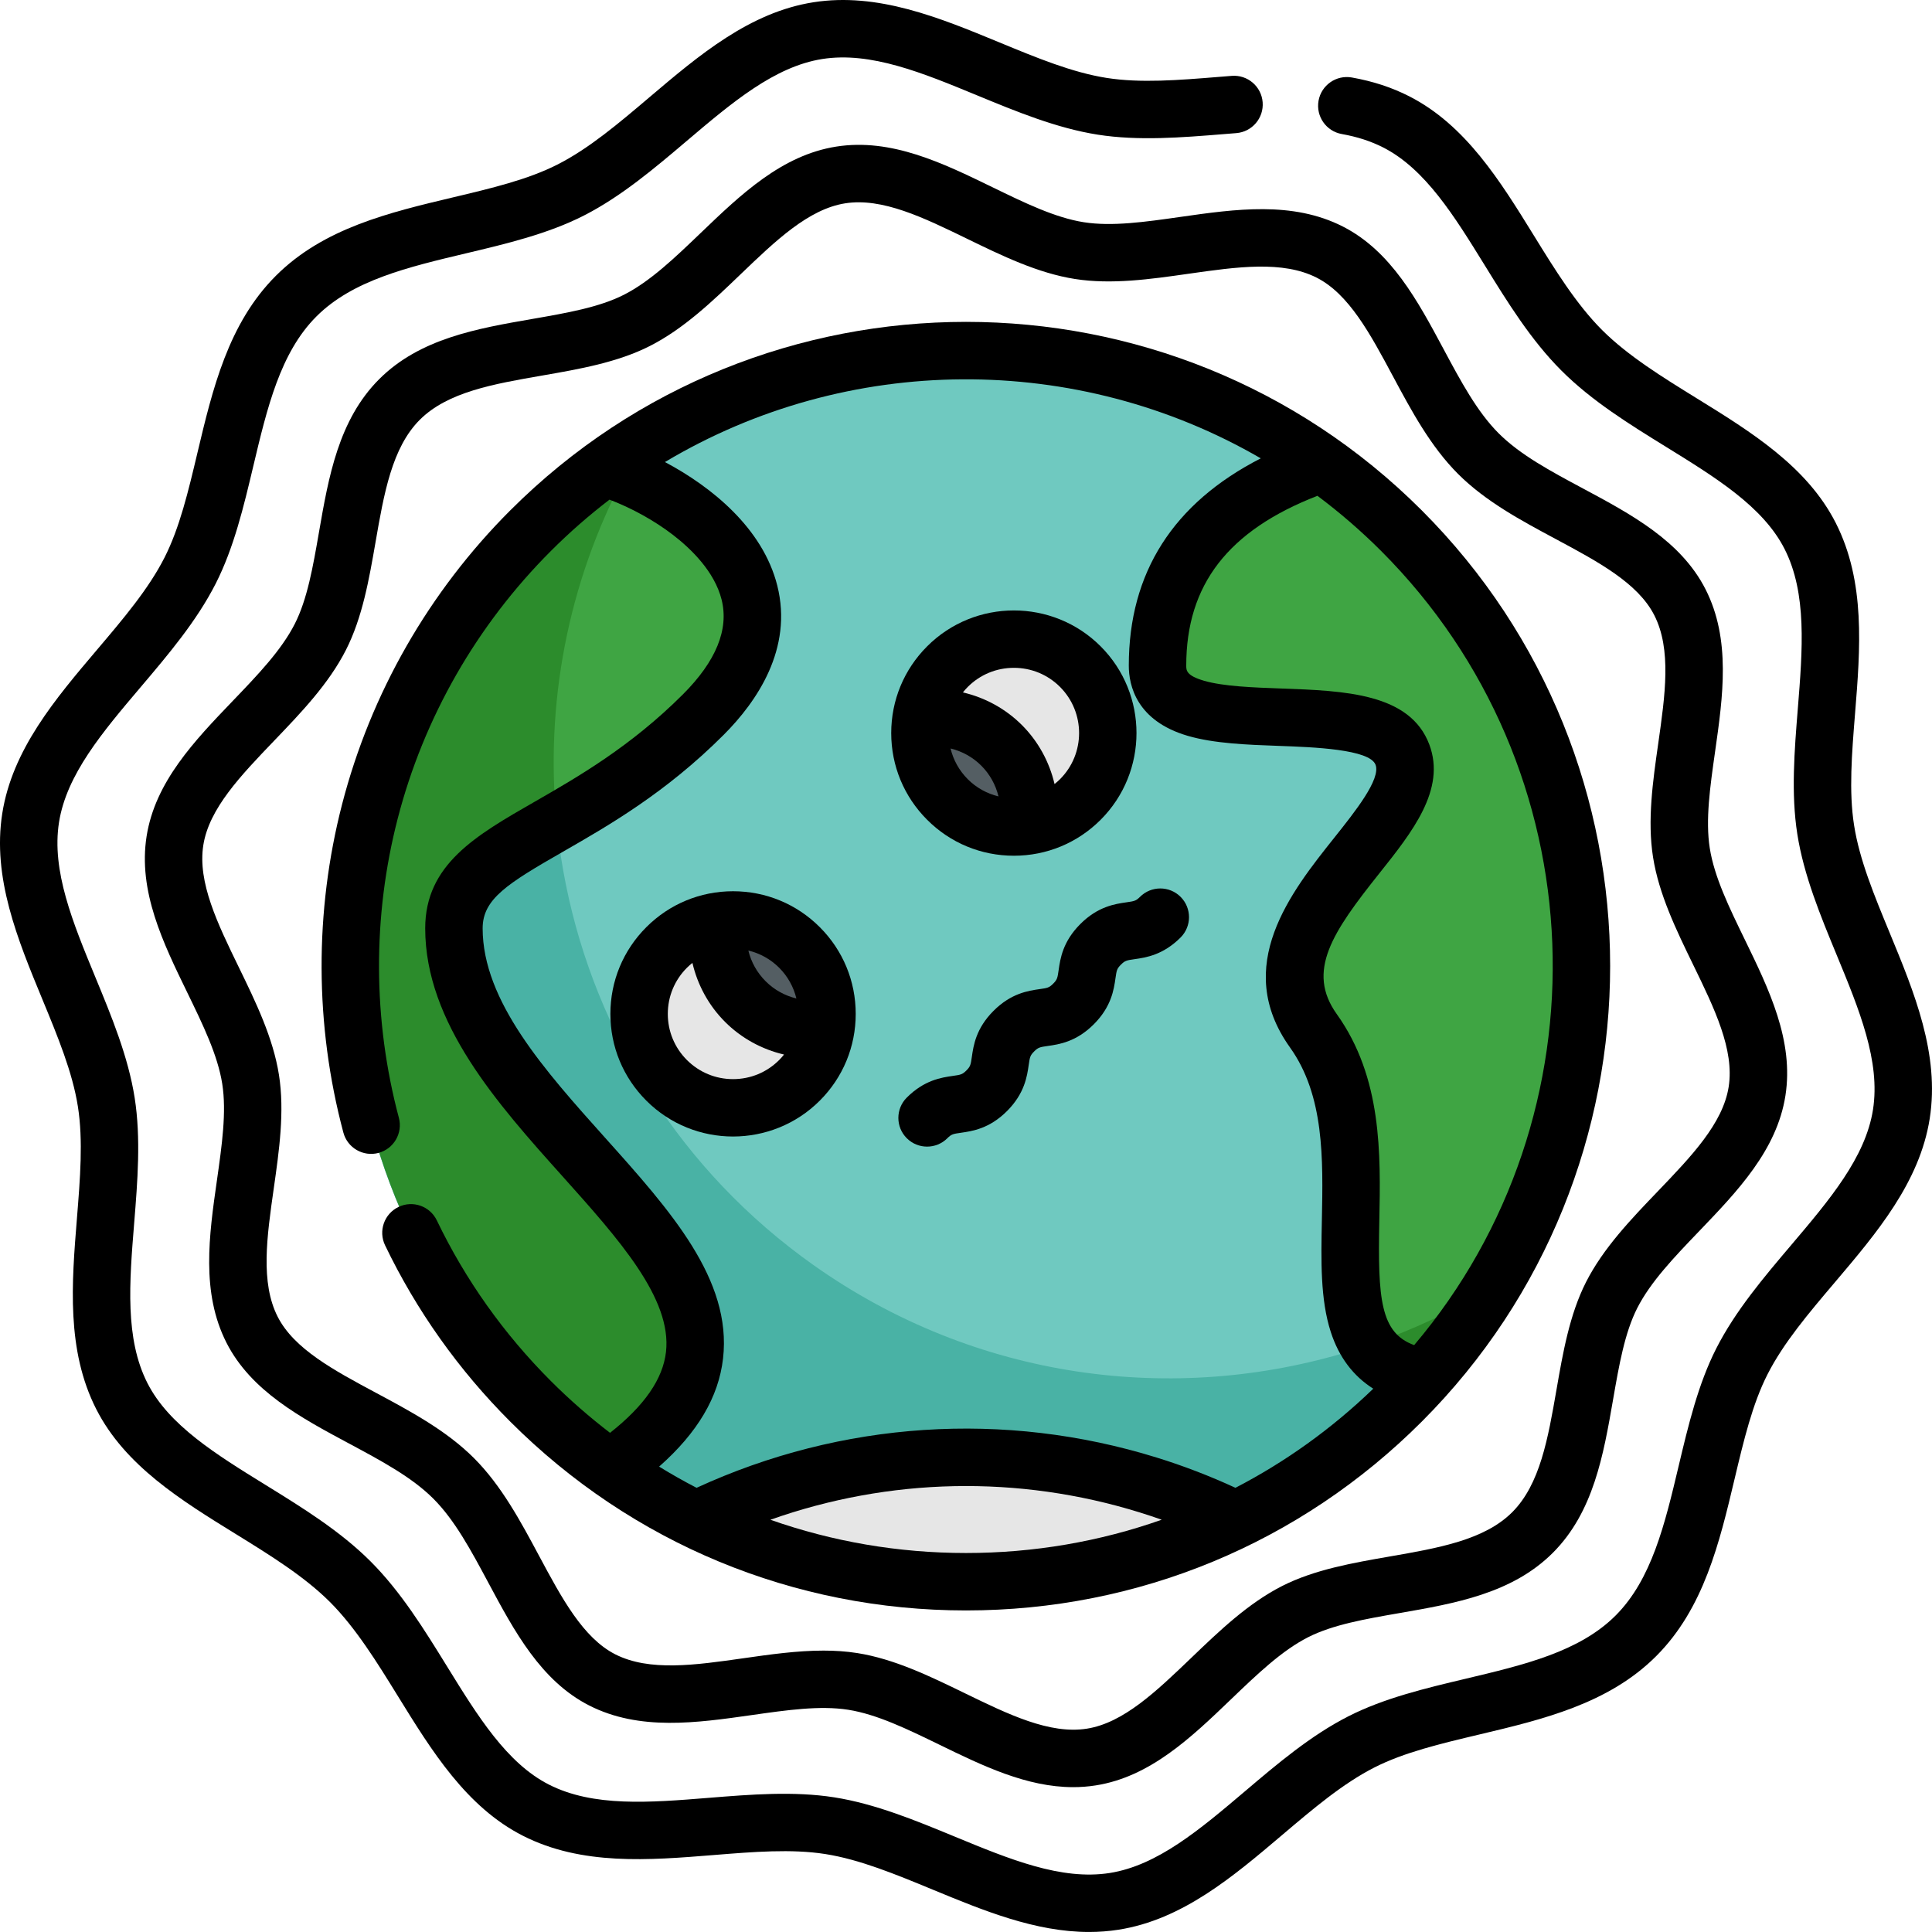 <svg height="512pt" viewBox="0 0 512.001 512" width="512pt" xmlns="http://www.w3.org/2000/svg"><path d="m371.375 140.621c-63.723-63.723-167.035-63.723-230.758 0-63.723 63.723-63.723 167.039 0 230.762 63.723 63.719 167.035 63.719 230.758 0 63.723-63.723 63.723-167.039 0-230.762zm0 0" fill="#49b2a5"/><path d="m395.082 341.293c-11.676 7.141-24.129 12.73-37.047 16.707-46.738 14.414-99.418 7.723-142.434-22.727-70.582-49.977-89.449-145.801-44.789-218.453 39.75-24.309 88.578-30.602 133.473-16.688 16.027 4.961 31.555 12.5 45.996 22.727 70.578 49.973 89.457 145.793 44.801 218.434zm0 0" fill="#6fc9c0"/><path d="m186.379 189.379c-13.75 13.746-27.496 21.973-38.871 28.52l-.004.004c-15.953 9.176-27.223 15.031-27.223 28.117 0 55.469 110.012 95.094 41.438 143.141-73.523-52.074-90.938-153.883-38.875-227.434 10.609-14.965 23.262-27.617 37.34-37.828 1.734.52 3.578 1.172 5.465 1.949 21.645 8.762 51.102 33.156 20.73 63.531zm0 0" fill="#2c8c2c"/><path d="m304.281 393.543c7.852 2.426 15.574 5.477 23.121 9.164-7.527 3.668-15.305 6.727-23.25 9.172-38.75 11.957-81.574 9.402-119.582-9.172 36.949-17.949 79.875-21.516 119.711-9.164zm0 0" fill="#e6e6e6"/><path d="m395.082 341.293-.008.008c-1.863 3.027-3.84 6.031-5.93 8.977-3.668 5.18-7.582 10.078-11.719 14.691l-.008.004c-7.203-1.211-11.793-4.199-14.715-8.492-11.965-17.551 4.332-56.758-14.648-83.32-20.641-28.887 30.684-54.277 23.602-73.168-7.082-18.875-64.91.008-64.91-23.594 0-23.605 11.812-42.488 43.527-53.535 70.586 49.969 89.457 145.793 44.809 218.43zm0 0" fill="#2c8c2c"/><path d="m395.082 341.293-.008.008c-10.258 6.273-21.117 11.348-32.371 15.18-11.965-17.551 4.332-56.758-14.648-83.32-20.641-28.887 30.684-54.277 23.602-73.168-7.082-18.875-64.91.008-64.91-23.594 0-23.605 11.812-42.488 43.527-53.535 70.586 49.969 89.457 145.793 44.809 218.43zm0 0" fill="#3fa543"/><path d="m186.379 189.379c-13.75 13.746-27.496 21.973-38.871 28.52-3.035-31.047 2.781-63.086 18.141-92.051 21.645 8.762 51.102 33.156 20.73 63.531zm0 0" fill="#3fa543"/><path d="m211.867 251.086c-9.723-9.723-25.484-9.723-35.211 0-9.723 9.727-9.723 25.488 0 35.211 9.727 9.723 25.488 9.723 35.211 0 9.723-9.723 9.723-25.484 0-35.211zm0 0" fill="#e6e6e6"/><path d="m211.871 251.09c5.82 5.816 8.152 13.801 7.004 21.348-7.547 1.152-15.531-1.184-21.352-7.004-5.812-5.812-8.148-13.793-7-21.348 7.551-1.145 15.535 1.191 21.348 7.004zm0 0" fill="#545e63"/><path d="m286.293 176.664c-9.723-9.723-25.484-9.723-35.207 0-9.723 9.723-9.723 25.484 0 35.211 9.723 9.723 25.484 9.723 35.207 0 9.723-9.727 9.723-25.488 0-35.211zm0 0" fill="#e6e6e6"/><path d="m251.086 211.871c-5.816-5.816-8.152-13.801-7-21.348 7.547-1.152 15.527 1.184 21.348 7.004 5.812 5.812 8.148 13.797 7.004 21.348-7.555 1.145-15.539-1.191-21.352-7.004zm0 0" fill="#545e63"/><path d="m500.789 247.215c-4.117-9.965-8.008-19.379-9.438-28.512-1.41-8.953-.598-18.984.258-29.605 1.387-17.172 2.816-34.93-5.125-50.539-7.609-14.961-22.496-24.152-36.887-33.039-8.957-5.531-18.219-11.246-25.043-18.074-6.824-6.824-12.543-16.086-18.07-25.043-8.891-14.398-18.078-29.285-33.043-36.895-4.613-2.348-9.578-3.973-15.184-4.973-4.137-.734-8.09 2.023-8.828 6.16-.734 4.137 2.02 8.09 6.16 8.824 4.109.734 7.691 1.895 10.953 3.551 11.152 5.676 18.844 18.137 26.988 31.328 5.988 9.699 12.18 19.73 20.262 27.809 8.078 8.082 18.105 14.273 27.805 20.262 13.188 8.145 25.645 15.836 31.32 26.988 5.992 11.777 4.789 26.66 3.52 42.414-.891 11.039-1.812 22.457-.125 33.195 1.715 10.91 6.133 21.609 10.406 31.957 5.996 14.516 11.66 28.227 9.645 41.055-1.992 12.664-11.551 23.938-21.676 35.875-7.27 8.574-14.789 17.438-19.852 27.387-4.824 9.488-7.434 20.473-9.957 31.098-3.676 15.488-7.152 30.121-16.734 39.703-9.59 9.586-24.219 13.059-39.711 16.738-10.621 2.52-21.605 5.129-31.094 9.957-9.945 5.059-18.812 12.578-27.383 19.852-11.938 10.121-23.211 19.684-35.875 21.676-12.844 2.012-26.562-3.652-41.086-9.652-10.34-4.27-21.027-8.684-31.926-10.402-10.734-1.68-22.148-.758-33.184.133-15.762 1.273-30.648 2.477-42.426-3.516-11.168-5.68-18.863-18.145-27.008-31.344-5.984-9.691-12.168-19.715-20.242-27.793-8.074-8.07-18.098-14.254-27.789-20.238-13.199-8.148-25.664-15.844-31.348-27.012-5.988-11.777-4.789-26.664-3.512-42.426.891-11.035 1.812-22.445.129-33.184-1.715-10.902-6.133-21.594-10.406-31.934-5.996-14.523-11.664-28.242-9.645-41.074 1.992-12.668 11.555-23.941 21.676-35.875 7.273-8.574 14.793-17.441 19.852-27.387 4.824-9.492 7.434-20.473 9.953-31.098 3.68-15.488 7.152-30.121 16.742-39.707 9.582-9.586 24.211-13.059 39.699-16.734 10.621-2.523 21.605-5.133 31.094-9.957 9.945-5.059 18.809-12.578 27.379-19.848 11.941-10.125 23.215-19.688 35.887-21.68 12.832-2.012 26.543 3.652 41.059 9.648 10.344 4.27 21.039 8.688 31.941 10.402 10.781 1.691 22.234.762 33.316-.137l3.391-.273c4.191-.328 7.316-3.992 6.988-8.184-.328-4.191-3.996-7.32-8.184-6.988l-3.426.273c-10.664.867-20.734 1.684-29.723.273-9.121-1.434-18.531-5.32-28.492-9.438-15.82-6.535-32.188-13.289-49.23-10.613-16.895 2.652-30.355 14.066-43.371 25.105-8.27 7.016-16.078 13.637-24.438 17.891-7.871 4.004-17.504 6.289-27.707 8.711-16.871 4.008-34.316 8.148-46.945 20.785-12.641 12.633-16.781 30.082-20.789 46.953-2.422 10.203-4.711 19.84-8.711 27.711-4.25 8.359-10.879 16.172-17.895 24.441-11.035 13.012-22.449 26.469-25.102 43.355-2.688 17.055 4.074 33.422 10.613 49.25 4.113 9.957 8 19.363 9.434 28.484 1.406 8.949.594 18.98-.262 29.598-1.391 17.176-2.824 34.938 5.117 50.551 7.617 14.977 22.512 24.172 36.918 33.062 8.949 5.523 18.203 11.234 25.02 18.051 6.816 6.816 12.531 16.074 18.055 25.023 8.891 14.402 18.086 29.301 33.059 36.914 15.609 7.945 33.375 6.512 50.551 5.121 10.621-.859 20.648-1.668 29.598-.266 9.117 1.434 18.52 5.316 28.477 9.43 13.391 5.531 27.164 11.223 41.426 11.223 2.594 0 5.207-.191 7.832-.602 16.891-2.656 30.344-14.07 43.355-25.105 8.27-7.016 16.082-13.641 24.441-17.891 7.871-4.004 17.508-6.293 27.711-8.715 16.871-4.004 34.316-8.145 46.953-20.785 12.633-12.633 16.777-30.078 20.781-46.949 2.426-10.203 4.715-19.844 8.719-27.715 4.25-8.359 10.879-16.172 17.891-24.441 11.039-13.012 22.449-26.469 25.105-43.359 2.68-17.043-4.078-33.398-10.609-49.219zm0 0"/><path d="m451.977 156.148c-6.508-12.793-19.707-19.863-32.473-26.699-8.555-4.578-16.633-8.906-22.34-14.613-5.707-5.707-10.031-13.785-14.613-22.34-6.836-12.766-13.902-25.965-26.699-32.473-13.332-6.781-28.445-4.625-43.066-2.535-9.301 1.328-18.09 2.578-25.551 1.406-7.613-1.195-15.68-5.121-24.219-9.277-13.191-6.422-26.832-13.059-41.398-10.77-14.43 2.266-25.328 12.727-35.871 22.84-6.898 6.617-13.414 12.871-20.398 16.426-6.555 3.332-15.16 4.828-24.273 6.41-14.652 2.543-29.805 5.176-40.59 15.961-10.785 10.789-13.418 25.938-15.961 40.594-1.582 9.109-3.074 17.715-6.41 24.27-3.555 6.984-9.805 13.5-16.426 20.398-10.113 10.543-20.574 21.441-22.84 35.871-2.289 14.57 4.348 28.211 10.77 41.398 4.156 8.543 8.082 16.605 9.277 24.219 1.172 7.465-.082 16.25-1.406 25.551-2.09 14.621-4.246 29.738 2.535 43.07 6.508 12.793 19.707 19.859 32.473 26.695 8.555 4.582 16.633 8.906 22.34 14.613 5.707 5.707 10.035 13.789 14.613 22.34 6.836 12.766 13.906 25.965 26.695 32.473 13.332 6.781 28.453 4.625 43.07 2.539 9.305-1.328 18.09-2.582 25.555-1.41 7.609 1.195 15.676 5.121 24.215 9.277 11.367 5.535 23.074 11.234 35.418 11.234 1.977 0 3.969-.148 5.98-.465 14.43-2.266 25.328-12.723 35.871-22.84 6.898-6.617 13.414-12.871 20.398-16.426 6.555-3.332 15.16-4.828 24.27-6.41 14.656-2.543 29.809-5.176 40.594-15.961s13.418-25.938 15.961-40.59c1.582-9.113 3.078-17.715 6.41-24.273 3.555-6.984 9.809-13.5 16.426-20.398 10.117-10.543 20.574-21.441 22.84-35.871 2.289-14.57-4.348-28.207-10.77-41.398-4.156-8.539-8.082-16.605-9.277-24.215-1.172-7.465.082-16.25 1.406-25.551 2.086-14.621 4.246-29.738-2.535-43.07zm6.141 131.871c-1.523 9.707-9.91 18.445-18.785 27.695-7.098 7.395-14.438 15.043-19.012 24.039-4.371 8.594-6.137 18.75-7.84 28.566-2.238 12.887-4.352 25.055-11.73 32.434-7.379 7.375-19.547 9.488-32.434 11.727-9.816 1.707-19.969 3.469-28.566 7.84-8.992 4.578-16.641 11.914-24.035 19.012-9.254 8.875-17.988 17.262-27.695 18.785-9.852 1.547-20.789-3.781-32.375-9.418-9.172-4.465-18.656-9.082-28.516-10.629-2.914-.457-5.887-.645-8.887-.645-7.008 0-14.176 1.02-21.176 2.02-12.844 1.836-24.977 3.566-34.02-1.035-8.531-4.34-14.188-14.906-20.18-26.09-4.902-9.152-9.969-18.617-17.27-25.918-7.301-7.297-16.766-12.367-25.918-17.27-11.184-5.988-21.75-11.645-26.09-20.18-4.602-9.043-2.871-21.172-1.039-34.016 1.43-10.004 2.906-20.348 1.379-30.066-1.551-9.859-6.164-19.344-10.629-28.516-5.641-11.586-10.969-22.527-9.422-32.375 1.527-9.703 9.91-18.441 18.789-27.695 7.094-7.395 14.434-15.039 19.008-24.035 4.375-8.594 6.137-18.75 7.844-28.566 2.234-12.887 4.352-25.055 11.727-32.434 7.379-7.379 19.547-9.492 32.434-11.727 9.816-1.707 19.973-3.469 28.566-7.844 8.996-4.574 16.641-11.914 24.035-19.008 9.254-8.879 17.992-17.262 27.699-18.789 9.84-1.547 20.785 3.781 32.371 9.422 9.172 4.465 18.656 9.078 28.516 10.629 9.719 1.527 20.062.051 30.066-1.379 12.84-1.832 24.973-3.566 34.016 1.039 8.535 4.34 14.191 14.902 20.18 26.09 4.902 9.152 9.973 18.617 17.27 25.914 7.301 7.301 16.766 12.367 25.918 17.27 11.188 5.992 21.75 11.648 26.09 20.18 4.602 9.047 2.871 21.176 1.039 34.02-1.43 10-2.906 20.344-1.379 30.062 1.551 9.863 6.168 19.344 10.629 28.516 5.641 11.586 10.969 22.531 9.422 32.375zm0 0"/><path d="m135.242 135.238c-21.566 21.566-36.98 48.488-44.574 77.859-7.367 28.5-7.254 58.602.328 87.043 1.082 4.062 5.25 6.477 9.316 5.395 4.059-1.086 6.473-5.254 5.391-9.316-6.91-25.914-7.016-53.344-.301-79.312 6.914-26.742 20.953-51.262 40.602-70.906 4.934-4.938 10.125-9.461 15.52-13.594 5.82 2.207 11.891 5.547 16.801 9.324 4.855 3.738 11.039 9.75 12.906 17.168 1.98 7.883-1.461 16.324-10.23 25.094-13.895 13.895-28.027 22-39.383 28.516-15.523 8.906-28.934 16.594-28.934 33.512 0 25.109 19.289 46.633 36.305 65.617 14.98 16.715 29.129 32.5 27.504 46.648-.824 7.164-5.688 14.203-14.824 21.43-5.473-4.191-10.711-8.762-15.668-13.719-12.48-12.48-22.656-26.809-30.238-42.582-1.824-3.789-6.371-5.383-10.16-3.562-3.785 1.824-5.379 6.371-3.559 10.156 8.328 17.324 19.496 33.051 33.195 46.75 32.258 32.258 75.145 50.023 120.762 50.023s88.508-17.766 120.766-50.023c66.586-66.586 66.586-174.934 0-241.523-66.59-66.586-174.938-66.586-241.523.004zm56.371 224.789c2.41-20.949-13.961-39.211-31.289-58.543-15.938-17.785-32.418-36.172-32.418-55.461 0-7.773 6.527-11.844 21.285-20.309 12.141-6.965 27.246-15.629 42.574-30.957 8.812-8.812 18.434-22.832 14.223-39.57-3.848-15.301-17.555-26.254-29.77-32.742 48.395-28.902 109.223-29.23 157.898-.98-23.219 11.891-34.973 30.316-34.973 54.93 0 5.246 2.031 14.633 15.621 18.609 7.008 2.047 15.77 2.363 24.242 2.668 8.969.324 23.98.867 25.531 5 1.43 3.812-5.418 12.402-10.918 19.305-11.453 14.375-27.145 34.062-11.754 55.613 9.109 12.75 8.773 29.488 8.445 45.68-.219 10.863-.426 21.121 2.363 29.727 2.152 6.637 5.926 11.648 11.258 15.02-11 10.613-23.297 19.414-36.527 26.266-6.781-3.129-13.785-5.824-20.863-8.012-40.371-12.52-83.523-9.652-121.941 8.012-3.375-1.746-6.684-3.617-9.926-5.617 10.188-8.988 15.762-18.422 16.938-28.637zm12.551 42.723c31.508-11.16 65.664-11.93 97.879-1.941 1.949.605 3.891 1.25 5.82 1.934-16.438 5.797-33.914 8.82-51.859 8.82-17.938 0-35.41-3.023-51.84-8.812zm170.605-46.281c-8.941-3.254-9.656-12.191-9.238-32.895.359-17.801.762-37.977-11.277-54.832-8.129-11.379-1.164-21.68 11.273-37.281 8.711-10.938 17.723-22.242 13.262-34.137-5.113-13.633-22.457-14.258-39.234-14.863-7.539-.273-15.336-.555-20.516-2.066-4.672-1.367-4.672-2.766-4.672-4 0-21.418 11.078-35.789 34.77-45 5.883 4.402 11.523 9.262 16.867 14.605 57.574 57.574 60.488 149.414 8.766 210.469zm0 0"/><path d="m217.254 291.68c6.141-6.141 9.52-14.301 9.52-22.984 0-8.684-3.379-16.848-9.52-22.988s-14.305-9.52-22.988-9.52-16.848 3.379-22.984 9.52c-6.141 6.141-9.523 14.305-9.523 22.988 0 8.684 3.383 16.844 9.523 22.984 6.34 6.34 14.66 9.508 22.984 9.508 8.324-.004 16.648-3.172 22.988-9.508zm-10.762-35.211c2.273 2.277 3.82 5.086 4.559 8.137-3.047-.738-5.883-2.293-8.145-4.559-2.301-2.297-3.852-5.105-4.582-8.145 3.062.734 5.883 2.285 8.168 4.566-.004 0 0 0 0 0zm-29.516 12.227c0-4.621 1.801-8.961 5.066-12.227.461-.461.953-.887 1.457-1.289 1.363 5.848 4.312 11.301 8.645 15.629 4.332 4.336 9.785 7.293 15.633 8.656-.402.504-.828.992-1.289 1.453-3.266 3.266-7.605 5.062-12.223 5.062s-8.957-1.797-12.223-5.062-5.066-7.605-5.066-12.223zm0 0"/><path d="m268.691 226.777c8.684 0 16.848-3.383 22.988-9.523 12.672-12.676 12.672-33.297 0-45.973-12.676-12.676-33.301-12.676-45.973 0-6.141 6.141-9.523 14.305-9.523 22.988 0 8.684 3.383 16.844 9.523 22.984 6.137 6.141 14.301 9.523 22.984 9.523zm-12.223-20.285c-2.277-2.281-3.824-5.09-4.562-8.141 3.047.738 5.887 2.293 8.148 4.559 2.262 2.262 3.816 5.094 4.555 8.145-3.055-.742-5.863-2.285-8.141-4.562zm12.223-29.512c4.617 0 8.961 1.797 12.227 5.062 6.738 6.742 6.738 17.711 0 24.449-.465.461-.953.887-1.453 1.289-1.363-5.852-4.316-11.301-8.648-15.633-4.332-4.336-9.789-7.289-15.637-8.648.402-.504.824-.992 1.289-1.457 3.266-3.266 7.605-5.062 12.223-5.062zm0 0"/><path d="m286.301 244.875c-4.668 4.668-5.32 9.203-5.75 12.203-.301 2.086-.363 2.52-1.449 3.605-1.082 1.086-1.52 1.148-3.605 1.445-3 .434-7.535 1.086-12.199 5.754-4.668 4.664-5.316 9.199-5.75 12.199-.301 2.086-.363 2.52-1.445 3.605-1.082 1.082-1.52 1.145-3.602 1.441-3 .434-7.535 1.082-12.199 5.75-2.973 2.973-2.973 7.789 0 10.762 1.484 1.484 3.434 2.227 5.379 2.227 1.949 0 3.898-.742 5.383-2.227 1.082-1.082 1.516-1.145 3.602-1.445 3-.43 7.535-1.082 12.199-5.746 4.668-4.668 5.316-9.203 5.75-12.203.301-2.086.363-2.52 1.445-3.602 1.086-1.086 1.52-1.148 3.605-1.449 3-.43 7.535-1.082 12.203-5.75 4.664-4.668 5.316-9.199 5.746-12.203.301-2.086.363-2.52 1.449-3.605 1.086-1.082 1.52-1.145 3.605-1.445 3-.43 7.535-1.082 12.203-5.75 2.973-2.973 2.973-7.789 0-10.762-2.973-2.973-7.789-2.973-10.762 0-1.086 1.086-1.52 1.145-3.609 1.445-3 .434-7.535 1.086-12.199 5.75zm0 0"/></svg>
